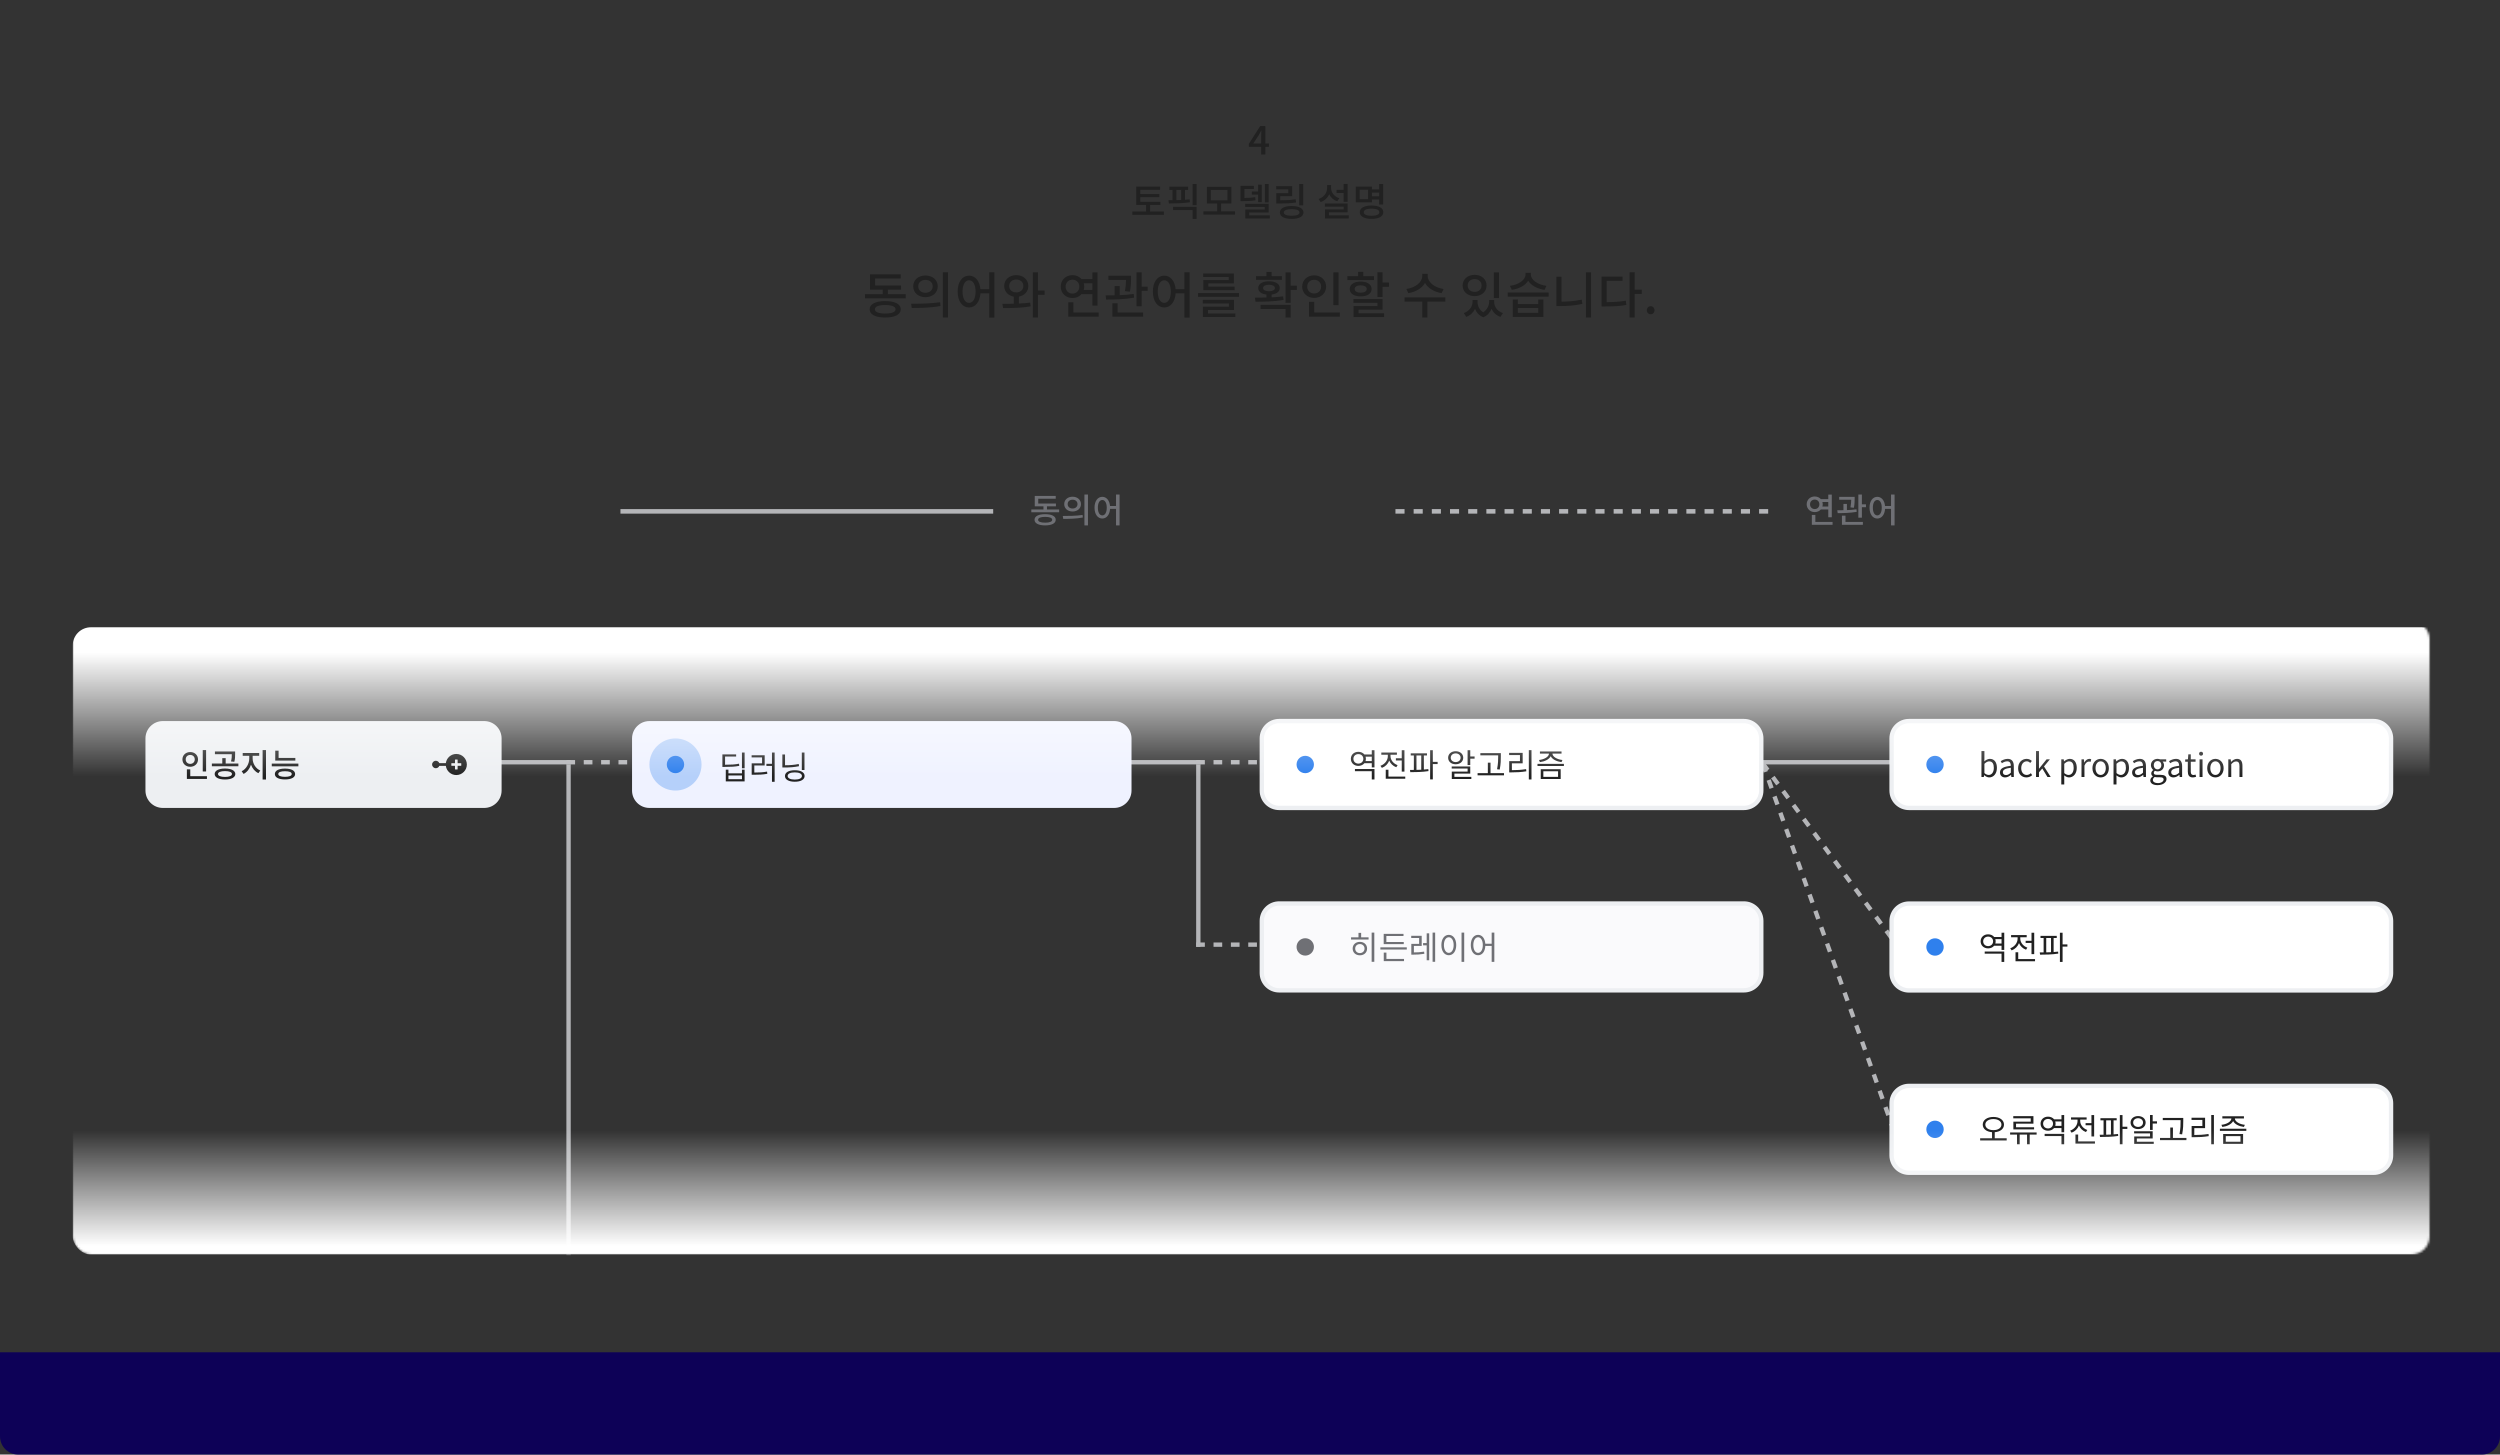<svg width="1100" height="640" viewBox="0 0 1100 640" fill="none" xmlns="http://www.w3.org/2000/svg">
<rect x="0" y="0" width="1100" height="640" fill="#333333" stroke="none"/>
<path d="M0 595H1100V632C1100 636.418 1096.42 640 1092 640H8C3.582 640 0 636.418 0 632V595Z" fill="#0D0157"/>
<mask id="mask0_2449_227516" style="mask-type:alpha" maskUnits="userSpaceOnUse" x="32" y="273" width="1037" height="279">
<rect x="32" y="273" width="1037" height="279" rx="8" fill="white"/>
</mask>
<g mask="url(#mask0_2449_227516)">
<line x1="192.836" y1="335.384" x2="251.122" y2="335.384" stroke="#B4B5B8" stroke-width="1.911"/>
<line x1="250.166" y1="336.34" x2="250.166" y2="657.392" stroke="#B4B5B8" stroke-width="1.911"/>
<line x1="249.211" y1="335.384" x2="279.787" y2="335.384" stroke="#B4B5B8" stroke-width="1.911" stroke-dasharray="3.82 3.82"/>
<line x1="469.934" y1="335.384" x2="528.22" y2="335.384" stroke="#B4B5B8" stroke-width="1.911"/>
<line x1="526.309" y1="335.384" x2="556.885" y2="335.384" stroke="#B4B5B8" stroke-width="1.911" stroke-dasharray="3.82 3.82"/>
<line x1="526.309" y1="415.646" x2="556.885" y2="415.646" stroke="#B4B5B8" stroke-width="1.911" stroke-dasharray="3.82 3.82"/>
<line x1="527.264" y1="336.34" x2="527.264" y2="416.603" stroke="#B4B5B8" stroke-width="1.911"/>
<line x1="747.033" y1="335.384" x2="840.673" y2="335.384" stroke="#B4B5B8" stroke-width="1.911"/>
<line x1="775.511" y1="335.772" x2="834.753" y2="416.035" stroke="#B4B5B8" stroke-width="1.911" stroke-dasharray="3.82 3.82"/>
<line x1="775.642" y1="336.018" x2="832.973" y2="496.545" stroke="#B4B5B8" stroke-width="1.911" stroke-dasharray="3.82 3.82"/>
<path d="M64 324.914C64 320.692 67.422 317.27 71.644 317.27H213.06C217.282 317.27 220.704 320.692 220.704 324.914V347.846C220.704 352.068 217.282 355.49 213.06 355.49H71.644C67.422 355.49 64 352.068 64 347.846V324.914Z" fill="#EDEFF2"/>
<path d="M90.683 330.04H89.207V339.442H90.683V330.04ZM81.711 334.139C81.711 332.95 82.557 332.176 83.704 332.176C84.836 332.176 85.696 332.95 85.696 334.139C85.696 335.315 84.836 336.103 83.704 336.103C82.557 336.103 81.711 335.315 81.711 334.139ZM87.129 334.139C87.129 332.247 85.653 330.9 83.704 330.9C81.754 330.9 80.264 332.247 80.264 334.139C80.264 336.017 81.754 337.378 83.704 337.378C85.653 337.378 87.129 336.017 87.129 334.139ZM83.718 341.535V338.496H82.227V342.739H91.056V341.535H83.718ZM103.095 335.186C103.453 333.853 103.453 332.778 103.453 331.746V330.656H94.567V331.846H101.991C101.991 332.821 101.977 333.752 101.647 335.028L103.095 335.186ZM99.01 341.85C97.089 341.85 95.914 341.377 95.914 340.56C95.914 339.758 97.089 339.285 99.01 339.285C100.916 339.285 102.063 339.758 102.063 340.56C102.063 341.377 100.916 341.85 99.01 341.85ZM99.01 338.152C96.215 338.152 94.452 339.07 94.452 340.56C94.452 342.065 96.215 342.983 99.01 342.983C101.762 342.983 103.539 342.065 103.539 340.56C103.539 339.07 101.762 338.152 99.01 338.152ZM99.296 335.96V333.58H97.806V335.96H93.219V337.149H104.886V335.96H99.296ZM111.163 332.548H114.044V331.33H106.791V332.548H109.672V333.781C109.672 336.003 108.339 338.41 106.333 339.342L107.178 340.517C108.697 339.786 109.858 338.253 110.432 336.447C111.034 338.124 112.195 339.528 113.7 340.188L114.517 339.027C112.496 338.167 111.163 335.931 111.163 333.781V332.548ZM115.549 330.04V342.983H117.039V330.04H115.549ZM129.952 333.48H122.585V330.284H121.108V334.67H129.952V333.48ZM125.394 341.807C123.502 341.807 122.441 341.363 122.441 340.575C122.441 339.758 123.502 339.342 125.394 339.342C127.286 339.342 128.361 339.758 128.361 340.575C128.361 341.363 127.286 341.807 125.394 341.807ZM125.394 338.181C122.628 338.181 120.936 339.055 120.936 340.575C120.936 342.08 122.628 342.954 125.394 342.954C128.175 342.954 129.851 342.08 129.851 340.575C129.851 339.055 128.175 338.181 125.394 338.181ZM119.575 335.974V337.178H131.285V335.974H119.575Z" fill="#212121"/>
<g clip-path="url(#clip0_2449_227516)">
<path d="M200.774 331.738C198.419 331.738 196.474 333.492 196.174 335.765H193.284C193.161 335.462 192.951 335.203 192.681 335.021C192.41 334.838 192.091 334.741 191.765 334.741C190.861 334.741 190.127 335.475 190.127 336.379C190.127 337.284 190.861 338.017 191.765 338.017C192.453 338.017 193.041 337.594 193.284 336.994H196.172C196.474 339.266 198.419 341.02 200.774 341.02C203.337 341.02 205.415 338.942 205.415 336.379C205.415 333.817 203.337 331.738 200.774 331.738ZM202.958 336.823C202.958 336.898 202.897 336.959 202.822 336.959H201.354V338.427C201.354 338.502 201.293 338.563 201.218 338.563H200.33C200.255 338.563 200.194 338.502 200.194 338.427V336.959H198.727C198.651 336.959 198.59 336.898 198.59 336.823V335.936C198.59 335.861 198.651 335.799 198.727 335.799H200.194V334.332C200.194 334.257 200.255 334.195 200.33 334.195H201.218C201.293 334.195 201.354 334.257 201.354 334.332V335.799H202.822C202.897 335.799 202.958 335.861 202.958 335.936V336.823Z" fill="#212121"/>
</g>
<path d="M278.1 324.914C278.1 320.692 281.522 317.27 285.744 317.27H490.223C494.445 317.27 497.868 320.692 497.868 324.914V347.846C497.868 352.068 494.445 355.49 490.223 355.49H285.744C281.522 355.49 278.1 352.068 278.1 347.846V324.914Z" fill="#EFF2FF"/>
<circle cx="297.21" cy="336.38" r="11.466" fill="#B5D0FA"/>
<circle r="3.822" transform="matrix(1 0 0 -1 297.211 336.381)" fill="#2F80ED"/>
<path d="M325.164 336.02C323.329 336.393 321.738 336.479 319.029 336.479V332.881H323.902V331.935H317.854V337.439H318.915C321.738 337.439 323.386 337.339 325.278 336.98L325.164 336.02ZM326.468 342.842H320.505V341.208H326.468V342.842ZM326.468 340.277H320.505V338.643H319.345V343.803H327.629V338.643H326.468V340.277ZM326.454 331.104V338.027H327.629V331.104H326.454ZM331.899 336.808H336.457V332.308H330.709V333.268H335.31V335.862H330.738V340.893H331.727C334.049 340.893 335.683 340.821 337.618 340.478L337.503 339.503C335.654 339.833 334.092 339.919 331.899 339.919V336.808ZM339.667 331.104V336.063H337.216V337.023H339.667V343.989H340.842V331.104H339.667ZM353.97 331.118H352.795V338.801H353.97V331.118ZM351.433 336.149C349.455 336.565 347.635 336.708 345.413 336.708V331.978H344.238V337.697H345.284C347.621 337.697 349.484 337.554 351.576 337.124L351.433 336.149ZM349.713 343.014C347.764 343.014 346.56 342.427 346.56 341.438C346.56 340.435 347.764 339.847 349.713 339.847C351.648 339.847 352.852 340.435 352.852 341.438C352.852 342.427 351.648 343.014 349.713 343.014ZM349.713 338.901C347.062 338.901 345.385 339.847 345.385 341.438C345.385 343.014 347.062 343.96 349.713 343.96C352.365 343.96 354.027 343.014 354.027 341.438C354.027 339.847 352.365 338.901 349.713 338.901Z" fill="#212121"/>
<path d="M555.197 324.914C555.197 320.692 558.62 317.27 562.841 317.27H767.321C771.543 317.27 774.965 320.692 774.965 324.914V347.846C774.965 352.068 771.543 355.49 767.321 355.49H562.841C558.62 355.49 555.197 352.068 555.197 347.846V324.914Z" fill="white"/>
<circle r="3.822" transform="matrix(1 0 0 -1 574.308 336.381)" fill="#2F80ED"/>
<path d="M596.17 339.328H603.58V342.954H604.769V338.367H596.17V339.328ZM600.842 334.856C600.928 334.555 600.986 334.24 600.986 333.881C600.986 333.537 600.928 333.222 600.842 332.921H603.58V334.856H600.842ZM597.675 335.988C596.428 335.988 595.496 335.114 595.496 333.881C595.496 332.677 596.428 331.803 597.675 331.803C598.936 331.803 599.868 332.677 599.868 333.881C599.868 335.114 598.936 335.988 597.675 335.988ZM603.58 330.097V331.975H600.341C599.739 331.244 598.793 330.8 597.675 330.8C595.783 330.8 594.378 332.075 594.378 333.881C594.378 335.702 595.783 336.991 597.675 336.991C598.793 336.991 599.724 336.547 600.326 335.816H603.58V337.665H604.769V330.083L603.58 330.097ZM614.185 333.638V334.598H616.765V339.514H617.954V330.097H616.765V333.638H614.185ZM614.945 336.662C613.081 336.003 611.82 334.397 611.82 332.72V332.09H614.644V331.129H607.778V332.09H610.645V332.735C610.645 334.555 609.312 336.26 607.406 336.948L608.022 337.866C609.527 337.321 610.702 336.131 611.261 334.67C611.82 335.988 612.924 337.063 614.357 337.579L614.945 336.662ZM610.917 341.693V338.683H609.727V342.653H618.313V341.693H610.917ZM623.242 332.419H625.349V338.668C624.647 338.697 623.93 338.726 623.242 338.74V332.419ZM626.496 332.419H627.872V331.473H620.72V332.419H622.095V338.754C621.493 338.769 620.92 338.769 620.39 338.769L620.533 339.758C622.798 339.758 625.851 339.715 628.545 339.285L628.459 338.41C627.829 338.496 627.169 338.554 626.496 338.597V332.419ZM632.558 335.229H630.437V330.097H629.262V342.94H630.437V336.203H632.558V335.229ZM638.328 333.394C638.328 332.29 639.245 331.488 640.492 331.488C641.754 331.488 642.671 332.29 642.671 333.394C642.671 334.526 641.754 335.315 640.492 335.315C639.245 335.315 638.328 334.526 638.328 333.394ZM643.817 333.394C643.817 331.717 642.427 330.542 640.492 330.542C638.572 330.542 637.181 331.717 637.181 333.394C637.181 335.1 638.572 336.275 640.492 336.275C642.427 336.275 643.817 335.1 643.817 333.394ZM639.933 340.388H646.913V337.235H638.744V338.167H645.752V339.514H638.787V342.768H647.386V341.822H639.933V340.388ZM646.913 332.849V330.083H645.738V336.633H646.913V333.824H648.82V332.849H646.913ZM659.195 332.649C659.195 334.197 659.195 336.003 658.708 338.468L659.883 338.597C660.371 336.003 660.371 334.24 660.371 332.649V331.373H651.355V332.333H659.195V332.649ZM655.827 340.173V335.573H654.652V340.173H650.137V341.134H661.761V340.173H655.827ZM665.228 335.859H669.972V331.273H664.01V332.233H668.783V334.913H664.053V339.844H665.114C667.321 339.844 669.27 339.758 671.592 339.371L671.477 338.41C669.227 338.769 667.335 338.869 665.228 338.869V335.859ZM672.681 330.069V342.954H673.856V330.069H672.681ZM677.568 335.329C679.674 335.071 681.595 334.139 682.312 332.735C683.014 334.139 684.949 335.071 687.056 335.329L687.471 334.397C685.193 334.154 683.114 333.036 683.071 331.588H687.07V330.642H677.568V331.588H681.552C681.509 333.036 679.431 334.154 677.152 334.397L677.568 335.329ZM679.072 339.371H685.551V341.822H679.072V339.371ZM677.926 342.768H686.697V338.439H677.926V342.768ZM676.493 336.103V337.049H688.116V336.103H676.493Z" fill="#212121"/>
<path d="M562.841 318.225H767.321V316.314H562.841V318.225ZM774.01 324.914V347.846H775.921V324.914H774.01ZM767.321 354.535H562.841V356.446H767.321V354.535ZM556.153 347.846V324.914H554.242V347.846H556.153ZM562.841 354.535C559.147 354.535 556.153 351.54 556.153 347.846H554.242C554.242 352.595 558.092 356.446 562.841 356.446V354.535ZM774.01 347.846C774.01 351.54 771.015 354.535 767.321 354.535V356.446C772.071 356.446 775.921 352.595 775.921 347.846H774.01ZM767.321 318.225C771.015 318.225 774.01 321.22 774.01 324.914H775.921C775.921 320.164 772.071 316.314 767.321 316.314V318.225ZM562.841 316.314C558.092 316.314 554.242 320.164 554.242 324.914H556.153C556.153 321.22 559.147 318.225 562.841 318.225V316.314Z" fill="#EDEFF2"/>
<path d="M832.297 324.914C832.297 320.692 835.719 317.27 839.941 317.27H1044.42C1048.64 317.27 1052.06 320.692 1052.06 324.914V347.846C1052.06 352.068 1048.64 355.49 1044.42 355.49H839.941C835.719 355.49 832.297 352.068 832.297 347.846V324.914Z" fill="white"/>
<circle r="3.822" transform="matrix(1 0 0 -1 851.408 336.381)" fill="#2F80ED"/>
<path d="M875.262 342.065C877.053 342.065 878.644 340.532 878.644 337.851C878.644 335.472 877.555 333.896 875.534 333.896C874.674 333.896 873.8 334.383 873.097 334.999L873.14 333.595V330.47H871.836V341.879H872.882L872.997 341.076H873.054C873.728 341.693 874.545 342.065 875.262 342.065ZM875.047 340.976C874.531 340.976 873.828 340.761 873.14 340.159V336.074C873.886 335.372 874.574 334.999 875.233 334.999C876.709 334.999 877.283 336.16 877.283 337.88C877.283 339.815 876.337 340.976 875.047 340.976ZM882.264 342.065C883.224 342.065 884.098 341.564 884.844 340.947H884.887L885.001 341.879H886.076V337.092C886.076 335.171 885.274 333.896 883.382 333.896C882.135 333.896 881.031 334.455 880.315 334.913L880.831 335.816C881.447 335.401 882.264 334.985 883.167 334.985C884.442 334.985 884.772 335.945 884.772 336.948C881.461 337.321 879.985 338.167 879.985 339.858C879.985 341.263 880.96 342.065 882.264 342.065ZM882.636 341.019C881.862 341.019 881.26 340.661 881.26 339.772C881.26 338.769 882.149 338.124 884.772 337.808V339.987C884.012 340.661 883.396 341.019 882.636 341.019ZM891.63 342.065C892.561 342.065 893.45 341.707 894.152 341.076L893.579 340.202C893.091 340.646 892.461 340.976 891.744 340.976C890.311 340.976 889.336 339.786 889.336 337.995C889.336 336.203 890.368 334.985 891.787 334.985C892.403 334.985 892.876 335.272 893.335 335.673L894.009 334.813C893.45 334.326 892.747 333.896 891.73 333.896C889.738 333.896 887.975 335.401 887.975 337.995C887.975 340.575 889.566 342.065 891.63 342.065ZM895.855 341.879H897.145V339.829L898.607 338.124L900.885 341.879H902.304L899.366 337.235L901.96 334.096H900.498L897.188 338.21H897.145V330.47H895.855V341.879ZM906.968 345.161H908.272V342.524L908.244 341.162C908.946 341.736 909.691 342.065 910.394 342.065C912.185 342.065 913.776 340.532 913.776 337.866C913.776 335.472 912.687 333.896 910.68 333.896C909.777 333.896 908.903 334.412 908.201 334.985H908.158L908.043 334.096H906.968V345.161ZM910.179 340.976C909.663 340.976 908.975 340.761 908.272 340.159V336.074C909.032 335.372 909.706 334.999 910.365 334.999C911.841 334.999 912.414 336.16 912.414 337.88C912.414 339.815 911.469 340.976 910.179 340.976ZM915.856 341.879H917.16V336.877C917.676 335.544 918.479 335.085 919.124 335.085C919.439 335.085 919.626 335.114 919.884 335.214L920.127 334.068C919.884 333.939 919.64 333.896 919.296 333.896C918.422 333.896 917.633 334.526 917.089 335.515H917.046L916.931 334.096H915.856V341.879ZM924.283 342.065C926.189 342.065 927.895 340.575 927.895 337.995C927.895 335.401 926.189 333.896 924.283 333.896C922.377 333.896 920.671 335.401 920.671 337.995C920.671 340.575 922.377 342.065 924.283 342.065ZM924.283 340.976C922.936 340.976 922.033 339.786 922.033 337.995C922.033 336.203 922.936 334.985 924.283 334.985C925.63 334.985 926.548 336.203 926.548 337.995C926.548 339.786 925.63 340.976 924.283 340.976ZM929.951 345.161H931.255V342.524L931.226 341.162C931.929 341.736 932.674 342.065 933.376 342.065C935.168 342.065 936.759 340.532 936.759 337.866C936.759 335.472 935.669 333.896 933.663 333.896C932.76 333.896 931.886 334.412 931.183 334.985H931.14L931.026 334.096H929.951V345.161ZM933.161 340.976C932.645 340.976 931.957 340.761 931.255 340.159V336.074C932.015 335.372 932.688 334.999 933.348 334.999C934.824 334.999 935.397 336.16 935.397 337.88C935.397 339.815 934.451 340.976 933.161 340.976ZM940.406 342.065C941.367 342.065 942.241 341.564 942.986 340.947H943.029L943.144 341.879H944.219V337.092C944.219 335.171 943.416 333.896 941.524 333.896C940.277 333.896 939.174 334.455 938.457 334.913L938.973 335.816C939.589 335.401 940.406 334.985 941.309 334.985C942.585 334.985 942.915 335.945 942.915 336.948C939.604 337.321 938.127 338.167 938.127 339.858C938.127 341.263 939.102 342.065 940.406 342.065ZM940.779 341.019C940.005 341.019 939.403 340.661 939.403 339.772C939.403 338.769 940.292 338.124 942.915 337.808V339.987C942.155 340.661 941.539 341.019 940.779 341.019ZM949.328 345.462C951.736 345.462 953.269 344.215 953.269 342.768C953.269 341.492 952.352 340.919 950.546 340.919H949.027C947.98 340.919 947.665 340.575 947.665 340.073C947.665 339.643 947.88 339.385 948.167 339.141C948.511 339.313 948.941 339.414 949.328 339.414C950.904 339.414 952.166 338.367 952.166 336.705C952.166 336.031 951.908 335.458 951.535 335.1H953.126V334.096H950.417C950.145 333.996 949.758 333.896 949.328 333.896C947.751 333.896 946.404 334.971 946.404 336.676C946.404 337.608 946.906 338.353 947.422 338.769V338.826C947.02 339.113 946.547 339.629 946.547 340.274C946.547 340.89 946.848 341.306 947.264 341.549V341.607C946.533 342.08 946.117 342.71 946.117 343.37C946.117 344.717 947.422 345.462 949.328 345.462ZM949.328 338.525C948.425 338.525 947.665 337.808 947.665 336.676C947.665 335.53 948.41 334.856 949.328 334.856C950.245 334.856 950.99 335.544 950.99 336.676C950.99 337.808 950.216 338.525 949.328 338.525ZM949.514 344.573C948.109 344.573 947.264 344.029 947.264 343.198C947.264 342.739 947.493 342.28 948.052 341.879C948.396 341.965 948.769 342.008 949.055 342.008H950.403C951.435 342.008 951.994 342.252 951.994 342.968C951.994 343.785 951.005 344.573 949.514 344.573ZM956.321 342.065C957.281 342.065 958.155 341.564 958.901 340.947H958.944L959.058 341.879H960.133V337.092C960.133 335.171 959.331 333.896 957.439 333.896C956.192 333.896 955.088 334.455 954.371 334.913L954.887 335.816C955.504 335.401 956.321 334.985 957.224 334.985C958.499 334.985 958.829 335.945 958.829 336.948C955.518 337.321 954.042 338.167 954.042 339.858C954.042 341.263 955.016 342.065 956.321 342.065ZM956.693 341.019C955.919 341.019 955.317 340.661 955.317 339.772C955.317 338.769 956.206 338.124 958.829 337.808V339.987C958.069 340.661 957.453 341.019 956.693 341.019ZM964.86 342.065C965.333 342.065 965.849 341.922 966.293 341.779L966.035 340.804C965.777 340.904 965.419 341.005 965.147 341.005C964.244 341.005 963.943 340.46 963.943 339.5V335.157H966.05V334.096H963.943V331.903H962.854L962.696 334.096L961.478 334.168V335.157H962.639V339.471C962.639 341.019 963.198 342.065 964.86 342.065ZM967.812 341.879H969.116V334.096H967.812V341.879ZM968.471 332.491C968.987 332.491 969.346 332.147 969.346 331.617C969.346 331.115 968.987 330.771 968.471 330.771C967.955 330.771 967.597 331.115 967.597 331.617C967.597 332.147 967.955 332.491 968.471 332.491ZM974.783 342.065C976.69 342.065 978.395 340.575 978.395 337.995C978.395 335.401 976.69 333.896 974.783 333.896C972.877 333.896 971.171 335.401 971.171 337.995C971.171 340.575 972.877 342.065 974.783 342.065ZM974.783 340.976C973.436 340.976 972.533 339.786 972.533 337.995C972.533 336.203 973.436 334.985 974.783 334.985C976.131 334.985 977.048 336.203 977.048 337.995C977.048 339.786 976.131 340.976 974.783 340.976ZM980.451 341.879H981.755V336.232C982.544 335.444 983.088 335.042 983.891 335.042C984.923 335.042 985.367 335.659 985.367 337.12V341.879H986.671V336.948C986.671 334.956 985.926 333.896 984.292 333.896C983.232 333.896 982.429 334.483 981.684 335.214H981.641L981.526 334.096H980.451V341.879Z" fill="#212121"/>
<path d="M839.941 318.225H1044.42V316.314H839.941V318.225ZM1051.11 324.914V347.846H1053.02V324.914H1051.11ZM1044.42 354.535H839.941V356.446H1044.42V354.535ZM833.252 347.846V324.914H831.341V347.846H833.252ZM839.941 354.535C836.247 354.535 833.252 351.54 833.252 347.846H831.341C831.341 352.595 835.192 356.446 839.941 356.446V354.535ZM1051.11 347.846C1051.11 351.54 1048.11 354.535 1044.42 354.535V356.446C1049.17 356.446 1053.02 352.595 1053.02 347.846H1051.11ZM1044.42 318.225C1048.11 318.225 1051.11 321.22 1051.11 324.914H1053.02C1053.02 320.164 1049.17 316.314 1044.42 316.314V318.225ZM839.941 316.314C835.192 316.314 831.341 320.164 831.341 324.914H833.252C833.252 321.22 836.247 318.225 839.941 318.225V316.314Z" fill="#EDEFF2"/>
<path d="M832.297 405.214C832.297 400.993 835.719 397.57 839.941 397.57H1044.42C1048.64 397.57 1052.06 400.993 1052.06 405.214V428.147C1052.06 432.368 1048.64 435.791 1044.42 435.791H839.941C835.719 435.791 832.297 432.368 832.297 428.147V405.214Z" fill="white"/>
<circle r="3.822" transform="matrix(1 0 0 -1 851.408 416.682)" fill="#2F80ED"/>
<path d="M873.269 419.628H880.679V423.255H881.869V418.668H873.269V419.628ZM877.942 415.157C878.028 414.856 878.085 414.54 878.085 414.182C878.085 413.838 878.028 413.523 877.942 413.222H880.679V415.157H877.942ZM874.774 416.289C873.527 416.289 872.596 415.415 872.596 414.182C872.596 412.978 873.527 412.104 874.774 412.104C876.036 412.104 876.967 412.978 876.967 414.182C876.967 415.415 876.036 416.289 874.774 416.289ZM880.679 410.398V412.276H877.44C876.838 411.545 875.892 411.101 874.774 411.101C872.882 411.101 871.478 412.376 871.478 414.182C871.478 416.002 872.882 417.292 874.774 417.292C875.892 417.292 876.824 416.848 877.426 416.117H880.679V417.966H881.869V410.384L880.679 410.398ZM891.285 413.938V414.899H893.864V419.815H895.054V410.398H893.864V413.938H891.285ZM892.044 416.963C890.181 416.303 888.92 414.698 888.92 413.021V412.39H891.743V411.43H884.878V412.39H887.744V413.035C887.744 414.856 886.411 416.561 884.505 417.249L885.121 418.167C886.626 417.622 887.802 416.432 888.361 414.97C888.92 416.289 890.023 417.364 891.457 417.88L892.044 416.963ZM888.017 421.993V418.983H886.827V422.954H895.412V421.993H888.017ZM900.342 412.72H902.449V418.969C901.746 418.998 901.03 419.026 900.342 419.041V412.72ZM903.595 412.72H904.971V411.774H897.819V412.72H899.195V419.055C898.593 419.069 898.02 419.069 897.489 419.069L897.633 420.058C899.897 420.058 902.95 420.015 905.645 419.585L905.559 418.711C904.928 418.797 904.269 418.855 903.595 418.898V412.72ZM909.658 415.529H907.537V410.398H906.361V423.24H907.537V416.504H909.658V415.529Z" fill="#212121"/>
<path d="M839.941 398.526H1044.42V396.615H839.941V398.526ZM1051.11 405.214V428.147H1053.02V405.214H1051.11ZM1044.42 434.835H839.941V436.746H1044.42V434.835ZM833.252 428.147V405.214H831.341V428.147H833.252ZM839.941 434.835C836.247 434.835 833.252 431.841 833.252 428.147H831.341C831.341 432.896 835.192 436.746 839.941 436.746V434.835ZM1051.11 428.147C1051.11 431.841 1048.11 434.835 1044.42 434.835V436.746C1049.17 436.746 1053.02 432.896 1053.02 428.147H1051.11ZM1044.42 398.526C1048.11 398.526 1051.11 401.52 1051.11 405.214H1053.02C1053.02 400.465 1049.17 396.615 1044.42 396.615V398.526ZM839.941 396.615C835.192 396.615 831.341 400.465 831.341 405.214H833.252C833.252 401.52 836.247 398.526 839.941 398.526V396.615Z" fill="#EDEFF2"/>
<path d="M832.297 485.441C832.297 481.219 835.719 477.797 839.941 477.797H1044.42C1048.64 477.797 1052.06 481.219 1052.06 485.441V508.373C1052.06 512.595 1048.64 516.017 1044.42 516.017H839.941C835.719 516.017 832.297 512.595 832.297 508.373V485.441Z" fill="white"/>
<circle r="3.822" transform="matrix(1 0 0 -1 851.408 496.908)" fill="#2F80ED"/>
<path d="M873.542 494.824C873.542 493.348 875.047 492.388 877.096 492.388C879.146 492.388 880.636 493.348 880.636 494.824C880.636 496.301 879.146 497.261 877.096 497.261C875.047 497.261 873.542 496.301 873.542 494.824ZM877.684 500.844V498.164C880.077 497.992 881.754 496.716 881.754 494.824C881.754 492.775 879.805 491.456 877.096 491.456C874.373 491.456 872.409 492.775 872.409 494.824C872.409 496.716 874.101 497.992 876.494 498.164V500.844H871.263V501.819H882.944V500.844H877.684ZM893.52 493.534H885.881V496.945H894.997V496H887.056V494.423H894.71V491.112H885.838V492.058H893.52V493.534ZM896.115 498.278H884.448V499.224H887.486V503.481H888.662V499.224H891.901V503.481H893.076V499.224H896.115V498.278ZM899.639 499.855H907.049V503.481H908.239V498.895H899.639V499.855ZM904.312 495.383C904.398 495.082 904.455 494.767 904.455 494.409C904.455 494.065 904.398 493.749 904.312 493.448H907.049V495.383H904.312ZM901.144 496.516C899.897 496.516 898.966 495.641 898.966 494.409C898.966 493.205 899.897 492.33 901.144 492.33C902.406 492.33 903.337 493.205 903.337 494.409C903.337 495.641 902.406 496.516 901.144 496.516ZM907.049 490.625V492.502H903.81C903.208 491.771 902.262 491.327 901.144 491.327C899.252 491.327 897.848 492.603 897.848 494.409C897.848 496.229 899.252 497.519 901.144 497.519C902.262 497.519 903.194 497.074 903.796 496.344H907.049V498.192H908.239V490.61L907.049 490.625ZM917.654 494.165V495.125H920.234V500.041H921.424V490.625H920.234V494.165H917.654ZM918.414 497.189C916.551 496.53 915.29 494.925 915.29 493.248V492.617H918.113V491.657H911.248V492.617H914.114V493.262C914.114 495.082 912.781 496.788 910.875 497.476L911.491 498.393C912.996 497.848 914.172 496.659 914.731 495.197C915.29 496.516 916.393 497.59 917.826 498.106L918.414 497.189ZM914.387 502.22V499.21H913.197V503.18H921.782V502.22H914.387ZM926.712 492.947H928.818V499.196C928.116 499.224 927.4 499.253 926.712 499.267V492.947ZM929.965 492.947H931.341V492.001H924.189V492.947H925.565V499.282C924.963 499.296 924.39 499.296 923.859 499.296L924.003 500.285C926.267 500.285 929.32 500.242 932.015 499.812L931.929 498.938C931.298 499.024 930.639 499.081 929.965 499.124V492.947ZM936.028 495.756H933.907V490.625H932.731V503.467H933.907V496.731H936.028V495.756ZM938.592 493.921C938.592 492.818 939.51 492.015 940.756 492.015C942.018 492.015 942.935 492.818 942.935 493.921C942.935 495.054 942.018 495.842 940.756 495.842C939.51 495.842 938.592 495.054 938.592 493.921ZM944.082 493.921C944.082 492.244 942.691 491.069 940.756 491.069C938.836 491.069 937.446 492.244 937.446 493.921C937.446 495.627 938.836 496.802 940.756 496.802C942.691 496.802 944.082 495.627 944.082 493.921ZM940.198 500.916H947.178V497.762H939.008V498.694H946.017V500.041H939.051V503.295H947.651V502.349H940.198V500.916ZM947.178 493.377V490.61H946.002V497.16H947.178V494.351H949.084V493.377H947.178ZM959.46 493.176C959.46 494.724 959.46 496.53 958.972 498.995L960.147 499.124C960.635 496.53 960.635 494.767 960.635 493.176V491.9H951.62V492.861H959.46V493.176ZM956.091 500.701V496.1H954.916V500.701H950.401V501.661H962.025V500.701H956.091ZM965.492 496.387H970.237V491.8H964.274V492.76H969.047V495.441H964.317V500.371H965.378C967.585 500.371 969.534 500.285 971.856 499.898L971.742 498.938C969.491 499.296 967.599 499.396 965.492 499.396V496.387ZM972.945 490.596V503.481H974.121V490.596H972.945ZM977.832 495.856C979.939 495.598 981.859 494.667 982.576 493.262C983.278 494.667 985.213 495.598 987.32 495.856L987.736 494.925C985.457 494.681 983.379 493.563 983.336 492.115H987.334V491.169H977.832V492.115H981.816C981.773 493.563 979.695 494.681 977.416 494.925L977.832 495.856ZM979.337 499.898H985.815V502.349H979.337V499.898ZM978.19 503.295H986.962V498.966H978.19V503.295ZM976.757 496.63V497.576H988.381V496.63H976.757Z" fill="#212121"/>
<path d="M839.941 478.752H1044.42V476.841H839.941V478.752ZM1051.11 485.441V508.373H1053.02V485.441H1051.11ZM1044.42 515.062H839.941V516.973H1044.42V515.062ZM833.252 508.373V485.441H831.341V508.373H833.252ZM839.941 515.062C836.247 515.062 833.252 512.067 833.252 508.373H831.341C831.341 513.123 835.192 516.973 839.941 516.973V515.062ZM1051.11 508.373C1051.11 512.067 1048.11 515.062 1044.42 515.062V516.973C1049.17 516.973 1053.02 513.123 1053.02 508.373H1051.11ZM1044.42 478.752C1048.11 478.752 1051.11 481.747 1051.11 485.441H1053.02C1053.02 480.692 1049.17 476.841 1044.42 476.841V478.752ZM839.941 476.841C835.192 476.841 831.341 480.692 831.341 485.441H833.252C833.252 481.747 836.247 478.752 839.941 478.752V476.841Z" fill="#EDEFF2"/>
<path d="M555.197 405.175C555.197 400.954 558.62 397.531 562.841 397.531H767.321C771.543 397.531 774.965 400.954 774.965 405.175V428.108C774.965 432.329 771.543 435.752 767.321 435.752H562.841C558.62 435.752 555.197 432.329 555.197 428.108V405.175Z" fill="#FAFAFC"/>
<circle r="3.822" transform="matrix(1 0 0 -1 574.308 416.643)" fill="#6F7075"/>
<path d="M598.334 419.36C597.144 419.36 596.285 418.529 596.285 417.368C596.285 416.221 597.144 415.39 598.334 415.39C599.524 415.39 600.398 416.221 600.398 417.368C600.398 418.529 599.524 419.36 598.334 419.36ZM598.334 414.415C596.499 414.415 595.167 415.634 595.167 417.368C595.167 419.131 596.499 420.335 598.334 420.335C600.197 420.335 601.516 419.131 601.516 417.368C601.516 415.634 600.197 414.415 598.334 414.415ZM598.907 410.474H597.732V412.423H594.464V413.383H602.175V412.423H598.907V410.474ZM603.523 410.345V423.201H604.698V410.345H603.523ZM617.653 414.473H610V411.85H617.539V410.889H608.824V415.419H617.653V414.473ZM610.028 419.145H608.853V422.9H617.768V421.94H610.028V419.145ZM607.363 416.838V417.783H618.986V416.838H607.363ZM622.11 416.221H625.55V411.764H620.934V412.724H624.417V415.29H620.977V420.048H621.823C623.457 420.048 624.919 419.976 626.711 419.675L626.61 418.715C624.962 419.002 623.572 419.059 622.11 419.059V416.221ZM627.743 414.96H626.152V415.935H627.743V422.528H628.846V410.66H627.743V414.96ZM630.337 410.345V423.201H631.469V410.345H630.337ZM643.077 410.345V423.23H644.253V410.345H643.077ZM637.473 411.334C635.567 411.334 634.205 413.082 634.205 415.82C634.205 418.557 635.567 420.306 637.473 420.306C639.38 420.306 640.741 418.557 640.741 415.82C640.741 413.082 639.38 411.334 637.473 411.334ZM637.473 412.394C638.72 412.394 639.609 413.742 639.609 415.82C639.609 417.912 638.72 419.26 637.473 419.26C636.212 419.26 635.323 417.912 635.323 415.82C635.323 413.742 636.212 412.394 637.473 412.394ZM650.357 419.26C649.125 419.26 648.265 417.912 648.265 415.82C648.265 413.742 649.125 412.394 650.357 412.394C651.576 412.394 652.436 413.742 652.436 415.82C652.436 417.912 651.576 419.26 650.357 419.26ZM656.334 410.345V415.247H653.539C653.353 412.839 652.092 411.334 650.357 411.334C648.48 411.334 647.147 413.082 647.147 415.82C647.147 418.557 648.48 420.306 650.357 420.306C652.149 420.306 653.424 418.729 653.539 416.207H656.334V423.23H657.509V410.345H656.334Z" fill="#6F7075"/>
<path d="M562.841 398.487H767.321V396.576H562.841V398.487ZM774.01 405.175V428.108H775.921V405.175H774.01ZM767.321 434.796H562.841V436.707H767.321V434.796ZM556.153 428.108V405.175H554.242V428.108H556.153ZM562.841 434.796C559.147 434.796 556.153 431.802 556.153 428.108H554.242C554.242 432.857 558.092 436.707 562.841 436.707V434.796ZM774.01 428.108C774.01 431.802 771.015 434.796 767.321 434.796V436.707C772.071 436.707 775.921 432.857 775.921 428.108H774.01ZM767.321 398.487C771.015 398.487 774.01 401.481 774.01 405.175H775.921C775.921 400.426 772.071 396.576 767.321 396.576V398.487ZM562.841 396.576C558.092 396.576 554.242 400.426 554.242 405.175H556.153C556.153 401.481 559.147 398.487 562.841 398.487V396.576Z" fill="#EDEFF2"/>
<rect x="32" y="276" width="1052" height="276" rx="8" fill="url(#paint0_linear_2449_227516)"/>
</g>
<path d="M551.464 63.121L553.929 59.347C554.286 58.701 554.626 58.055 554.932 57.409H555C554.966 58.106 554.915 59.16 554.915 59.84V63.121H551.464ZM554.915 68H556.751V64.634H558.332V63.121H556.751V55.471H554.473L549.492 63.325V64.634H554.915V68ZM506.042 93.062V90.172H510.581V88.778H501.724V86.772H510.105V85.395H501.724V83.542H510.445V82.114H499.939V90.172H504.274V93.062H498.222V94.507H512.128V93.062H506.042ZM517.601 83.559H519.709V87.996C519.012 88.03 518.281 88.047 517.601 88.064V83.559ZM523.449 87.707C522.786 87.792 522.106 87.843 521.409 87.894V83.559H522.769V82.148H514.524V83.559H515.918V88.081C515.289 88.081 514.677 88.081 514.116 88.081L514.32 89.526C516.972 89.526 520.491 89.475 523.568 88.982L523.449 87.707ZM516.156 92.416H524.758V96.326H526.509V91.005H516.156V92.416ZM524.758 80.958V90.291H526.509V80.958H524.758ZM532.764 83.576H540.074V88.132H532.764V83.576ZM537.303 92.994V89.526H541.791V82.182H531.047V89.526H535.552V92.994H529.5V94.422H543.406V92.994H537.303ZM558.211 80.958H556.545V89.067H558.211V80.958ZM550.799 84.273V85.633H553.553V88.948H555.185V81.247H553.553V84.273H550.799ZM552.278 86.738C550.748 87.01 549.456 87.078 547.552 87.095V83.168H551.7V81.774H545.818V88.489H546.838C549.201 88.489 550.646 88.455 552.414 88.132L552.278 86.738ZM549.643 94.745V93.487H558.211V89.679H547.875V91.039H556.477V92.195H547.909V96.122H558.721V94.745H549.643ZM573.425 80.958H571.674V90.359H573.425V80.958ZM570.076 87.656C567.849 88.03 565.928 88.115 563.293 88.115V86.33H568.546V81.893H561.525V83.304H566.829V85.004H561.559V89.543H562.851C565.792 89.543 567.866 89.475 570.28 89.084L570.076 87.656ZM568.325 94.932C566.132 94.932 564.874 94.422 564.874 93.487C564.874 92.535 566.132 92.025 568.325 92.025C570.535 92.025 571.776 92.535 571.776 93.487C571.776 94.422 570.535 94.932 568.325 94.932ZM568.325 90.648C565.095 90.648 563.14 91.702 563.14 93.487C563.14 95.272 565.095 96.326 568.325 96.326C571.555 96.326 573.527 95.272 573.527 93.487C573.527 91.702 571.555 90.648 568.325 90.648ZM591.199 88.829H592.95V80.941H591.199V83.508H588.088V84.919H591.199V88.829ZM589.295 87.214C587 86.466 585.674 84.664 585.674 82.726V81.434H583.923V82.726C583.923 84.834 582.58 86.755 580.183 87.537L581.084 88.914C582.886 88.285 584.161 87.044 584.841 85.446C585.487 86.874 586.711 88.013 588.377 88.574L589.295 87.214ZM584.722 94.745V93.436H592.95V89.56H582.954V90.92H591.216V92.144H582.988V96.122H593.477V94.745H584.722ZM601.942 87.622H598.253V83.491H601.942V87.622ZM606.838 84.749V86.364H603.642V84.749H606.838ZM603.642 87.792H606.838V90.002H608.589V80.958H606.838V83.321H603.642V82.097H596.536V89.016H603.642V87.792ZM603.472 94.949C601.296 94.949 600.055 94.388 600.055 93.368C600.055 92.365 601.296 91.804 603.472 91.804C605.648 91.804 606.906 92.365 606.906 93.368C606.906 94.388 605.648 94.949 603.472 94.949ZM603.472 90.427C600.276 90.427 598.304 91.515 598.304 93.368C598.304 95.221 600.276 96.309 603.472 96.309C606.685 96.309 608.657 95.221 608.657 93.368C608.657 91.515 606.685 90.427 603.472 90.427Z" fill="#212121"/>
<path d="M389.489 137.956C386.585 137.956 384.957 137.318 384.957 136.086C384.957 134.876 386.585 134.216 389.489 134.216C392.393 134.216 394.043 134.876 394.043 136.086C394.043 137.318 392.393 137.956 389.489 137.956ZM389.489 132.478C385.243 132.478 382.647 133.798 382.647 136.086C382.647 138.396 385.243 139.716 389.489 139.716C393.757 139.716 396.331 138.396 396.331 136.086C396.331 133.798 393.757 132.478 389.489 132.478ZM390.677 129.42V127.44H396.463V125.614H385.045V122.512H396.331V120.708H382.801V127.44H388.411V129.42H380.579V131.268H398.531V129.42H390.677ZM407.197 121.214C404.095 121.214 401.807 123.172 401.807 125.988C401.807 128.804 404.095 130.762 407.197 130.762C410.299 130.762 412.609 128.804 412.609 125.988C412.609 123.172 410.299 121.214 407.197 121.214ZM407.197 123.15C409.045 123.15 410.387 124.25 410.387 125.988C410.387 127.704 409.045 128.826 407.197 128.826C405.371 128.826 404.029 127.704 404.029 125.988C404.029 124.25 405.371 123.15 407.197 123.15ZM414.853 119.806V139.716H417.141V119.806H414.853ZM401.169 135.514C404.689 135.514 409.441 135.47 413.819 134.634L413.665 132.984C409.397 133.622 404.447 133.644 400.883 133.644L401.169 135.514ZM426.379 133.27C424.685 133.27 423.519 131.422 423.519 128.276C423.519 125.196 424.685 123.326 426.379 123.326C428.095 123.326 429.261 125.196 429.261 128.276C429.261 131.422 428.095 133.27 426.379 133.27ZM435.245 119.806V127.22H431.373C431.065 123.568 429.041 121.28 426.379 121.28C423.453 121.28 421.363 124.008 421.363 128.276C421.363 132.588 423.453 135.294 426.379 135.294C429.107 135.294 431.131 132.918 431.395 129.068H435.245V139.738H437.533V119.806H435.245ZM444.043 125.834C444.043 124.096 445.363 122.996 447.167 122.996C448.971 122.996 450.269 124.096 450.269 125.834C450.269 127.572 448.971 128.65 447.167 128.65C445.363 128.65 444.043 127.572 444.043 125.834ZM448.311 130.498C450.775 130.058 452.469 128.276 452.469 125.834C452.469 123.018 450.225 121.06 447.167 121.06C444.109 121.06 441.843 123.018 441.843 125.834C441.843 128.276 443.581 130.08 446.045 130.52V133.644C444.263 133.688 442.547 133.688 441.051 133.688L441.359 135.558C444.769 135.558 449.323 135.536 453.481 134.81L453.283 133.138C451.699 133.358 450.005 133.49 448.311 133.556V130.498ZM459.619 127.836H456.715V119.828H454.449V139.672H456.715V129.728H459.619V127.836ZM468.871 126.098C468.871 124.294 470.169 123.062 471.907 123.062C473.601 123.062 474.899 124.294 474.899 126.098C474.899 127.946 473.601 129.178 471.907 129.178C470.169 129.178 468.871 127.946 468.871 126.098ZM480.641 124.624V127.572H476.835C476.989 127.11 477.055 126.626 477.055 126.098C477.055 125.57 476.989 125.086 476.835 124.624H480.641ZM480.641 129.42V134.458H482.907V119.85H480.641V122.776H475.867C474.943 121.72 473.535 121.06 471.907 121.06C468.959 121.06 466.715 123.172 466.715 126.098C466.715 129.024 468.959 131.136 471.907 131.136C473.535 131.158 474.943 130.498 475.867 129.42H480.641ZM472.303 137.472V132.984H470.037V139.32H483.413V137.472H472.303ZM497.183 128.342C497.667 125.768 497.667 123.81 497.667 122.468V121.324H487.679V123.172H495.445C495.423 124.404 495.357 125.966 494.961 128.1L497.183 128.342ZM498.833 129.332C496.875 129.64 494.741 129.772 492.673 129.86V125.856H490.429V129.926C489.021 129.97 487.657 129.97 486.469 129.97L486.711 131.818C490.165 131.818 494.851 131.708 498.987 130.982L498.833 129.332ZM491.749 133.424H489.461V139.32H502.969V137.472H491.749V133.424ZM502.331 126.12V119.828H500.043V134.744H502.331V127.99H504.971V126.12H502.331ZM512.274 133.27C510.58 133.27 509.414 131.422 509.414 128.276C509.414 125.196 510.58 123.326 512.274 123.326C513.99 123.326 515.156 125.196 515.156 128.276C515.156 131.422 513.99 133.27 512.274 133.27ZM521.14 119.806V127.22H517.268C516.96 123.568 514.936 121.28 512.274 121.28C509.348 121.28 507.258 124.008 507.258 128.276C507.258 132.588 509.348 135.294 512.274 135.294C515.002 135.294 517.026 132.918 517.29 129.068H521.14V139.738H523.428V119.806H521.14ZM540.652 123.216H529.454V127.682H543.248V126.098H531.676V124.69H542.896V120.312H529.41V121.874H540.652V123.216ZM531.522 136.394H542.962V131.95H529.234V133.512H540.718V134.92H529.278V139.474H543.556V137.912H531.522V136.394ZM527.144 128.936V130.608H545.162V128.936H527.144ZM564.028 121.5H559.518V119.652H557.23V121.5H552.676V123.15H564.028V121.5ZM555.756 126.736C555.756 125.834 556.768 125.284 558.352 125.284C559.936 125.284 560.948 125.834 560.948 126.736C560.948 127.616 559.936 128.144 558.352 128.144C556.768 128.144 555.756 127.616 555.756 126.736ZM564.578 130.388C562.972 130.63 561.234 130.74 559.518 130.828V129.596C561.718 129.332 563.082 128.298 563.082 126.736C563.082 124.888 561.212 123.766 558.352 123.766C555.492 123.766 553.622 124.888 553.622 126.736C553.622 128.298 554.986 129.354 557.23 129.596V130.916C555.404 130.96 553.666 130.96 552.17 130.96L552.434 132.764C555.91 132.742 560.552 132.72 564.754 131.972L564.578 130.388ZM554.634 135.954H565.634V139.716H567.9V134.15H554.634V135.954ZM570.628 125.702H567.9V119.85H565.634V133.27H567.9V127.572H570.628V125.702ZM588.952 119.828H586.686V134.26H588.952V119.828ZM575.18 126.12C575.18 124.294 576.478 123.106 578.238 123.106C579.976 123.106 581.296 124.294 581.296 126.12C581.296 127.924 579.976 129.134 578.238 129.134C576.478 129.134 575.18 127.924 575.18 126.12ZM583.496 126.12C583.496 123.216 581.23 121.148 578.238 121.148C575.246 121.148 572.958 123.216 572.958 126.12C572.958 129.002 575.246 131.092 578.238 131.092C581.23 131.092 583.496 129.002 583.496 126.12ZM578.26 137.472V132.808H575.972V139.32H589.524V137.472H578.26ZM604.57 121.5H599.84V119.63H597.574V121.5H592.844V123.216H604.57V121.5ZM596.056 127.176C596.056 126.142 597.09 125.548 598.696 125.548C600.324 125.548 601.358 126.142 601.358 127.176C601.358 128.188 600.324 128.782 598.696 128.782C597.09 128.782 596.056 128.188 596.056 127.176ZM603.514 127.176C603.514 125.152 601.622 123.898 598.696 123.898C595.792 123.898 593.878 125.152 593.878 127.176C593.878 129.178 595.792 130.41 598.696 130.41C601.622 130.41 603.514 129.178 603.514 127.176ZM597.772 136.262H608.332V131.576H595.506V133.248H606.088V134.678H595.55V139.518H608.992V137.824H597.772V136.262ZM608.332 124.316V119.784H606.066V130.674H608.332V126.186H611.148V124.316H608.332ZM635.184 127.154C631.18 126.582 628.188 124.096 628.188 121.522V120.466H625.79V121.522C625.79 124.14 622.842 126.582 618.794 127.154L619.674 128.98C622.974 128.452 625.724 126.802 627 124.492C628.298 126.78 631.004 128.452 634.304 128.98L635.184 127.154ZM635.954 130.85H618.002V132.698H625.79V139.716H628.056V132.698H635.954V130.85ZM659.55 119.85H657.284V131.136H659.55V119.85ZM648.836 122.798C650.596 122.798 651.894 123.92 651.894 125.614C651.894 127.33 650.596 128.43 648.836 128.43C647.076 128.43 645.778 127.33 645.778 125.614C645.778 123.92 647.076 122.798 648.836 122.798ZM648.836 130.3C651.872 130.3 654.094 128.386 654.094 125.614C654.094 122.842 651.872 120.928 648.836 120.928C645.8 120.928 643.556 122.842 643.556 125.614C643.556 128.386 645.8 130.3 648.836 130.3ZM657.438 131.994H655.216V132.874C655.216 134.37 654.38 136.24 652.62 137.428C650.882 136.328 650.112 134.546 650.112 132.874V131.994H647.912V132.874C647.912 134.81 646.592 136.856 644.062 137.758L645.162 139.43C647.01 138.748 648.286 137.472 649.012 135.91C649.628 137.516 650.794 138.88 652.664 139.606C654.468 138.858 655.656 137.428 656.294 135.866C656.976 137.472 658.274 138.748 660.188 139.43L661.31 137.758C658.736 136.922 657.438 134.92 657.438 132.874V131.994ZM680.426 125.768C676.488 125.262 673.562 123.084 673.562 120.796V120.026H671.23V120.796C671.23 123.106 668.348 125.262 664.366 125.768L665.202 127.528C668.436 127.088 671.12 125.592 672.396 123.524C673.694 125.592 676.378 127.088 679.612 127.528L680.426 125.768ZM676.818 137.648H667.864V135.514H676.818V137.648ZM676.818 133.776H667.864V131.752H665.62V139.452H679.084V131.752H676.818V133.776ZM663.398 128.716V130.52H681.394V128.716H663.398ZM687.068 121.764H684.824V134.678H686.518C689.598 134.678 692.81 134.436 696.22 133.732L695.978 131.84C692.854 132.478 689.884 132.72 687.068 132.742V121.764ZM697.804 119.828V139.694H700.07V119.828H697.804ZM706.954 123.546H713.928V121.698H704.688V134.832H706.316C709.902 134.832 712.586 134.722 715.6 134.172L715.358 132.302C712.586 132.786 710.166 132.918 706.954 132.94V123.546ZM722.376 127.462H719.274V119.806H717.008V139.716H719.274V129.332H722.376V127.462ZM726.291 138.286C727.237 138.286 727.985 137.56 727.985 136.526C727.985 135.47 727.237 134.722 726.291 134.722C725.345 134.722 724.597 135.47 724.597 136.526C724.597 137.56 725.345 138.286 726.291 138.286Z" fill="#212121"/>
<line x1="273" y1="225" x2="437" y2="225" stroke="#B4B5B8" stroke-width="2"/>
<path d="M459.855 229.97C457.875 229.97 456.765 229.535 456.765 228.695C456.765 227.87 457.875 227.42 459.855 227.42C461.835 227.42 462.96 227.87 462.96 228.695C462.96 229.535 461.835 229.97 459.855 229.97ZM459.855 226.235C456.96 226.235 455.19 227.135 455.19 228.695C455.19 230.27 456.96 231.17 459.855 231.17C462.765 231.17 464.52 230.27 464.52 228.695C464.52 227.135 462.765 226.235 459.855 226.235ZM460.665 224.15V222.8H464.61V221.555H456.825V219.44H464.52V218.21H455.295V222.8H459.12V224.15H453.78V225.41H466.02V224.15H460.665ZM471.929 218.555C469.814 218.555 468.254 219.89 468.254 221.81C468.254 223.73 469.814 225.065 471.929 225.065C474.044 225.065 475.619 223.73 475.619 221.81C475.619 219.89 474.044 218.555 471.929 218.555ZM471.929 219.875C473.189 219.875 474.104 220.625 474.104 221.81C474.104 222.98 473.189 223.745 471.929 223.745C470.684 223.745 469.769 222.98 469.769 221.81C469.769 220.625 470.684 219.875 471.929 219.875ZM477.149 217.595V231.17H478.709V217.595H477.149ZM467.819 228.305C470.219 228.305 473.459 228.275 476.444 227.705L476.339 226.58C473.429 227.015 470.054 227.03 467.624 227.03L467.819 228.305ZM485.008 226.775C483.853 226.775 483.058 225.515 483.058 223.37C483.058 221.27 483.853 219.995 485.008 219.995C486.178 219.995 486.973 221.27 486.973 223.37C486.973 225.515 486.178 226.775 485.008 226.775ZM491.053 217.595V222.65H488.413C488.203 220.16 486.823 218.6 485.008 218.6C483.013 218.6 481.588 220.46 481.588 223.37C481.588 226.31 483.013 228.155 485.008 228.155C486.868 228.155 488.248 226.535 488.428 223.91H491.053V231.185H492.613V217.595H491.053Z" fill="#6F7075"/>
<line x1="614" y1="225" x2="778" y2="225" stroke="#B4B5B8" stroke-width="2" stroke-dasharray="4 4"/>
<path d="M796.415 221.885C796.415 220.655 797.3 219.815 798.485 219.815C799.64 219.815 800.525 220.655 800.525 221.885C800.525 223.145 799.64 223.985 798.485 223.985C797.3 223.985 796.415 223.145 796.415 221.885ZM804.44 220.88V222.89H801.845C801.95 222.575 801.995 222.245 801.995 221.885C801.995 221.525 801.95 221.195 801.845 220.88H804.44ZM804.44 224.15V227.585H805.985V217.625H804.44V219.62H801.185C800.555 218.9 799.595 218.45 798.485 218.45C796.475 218.45 794.945 219.89 794.945 221.885C794.945 223.88 796.475 225.32 798.485 225.32C799.595 225.335 800.555 224.885 801.185 224.15H804.44ZM798.755 229.64V226.58H797.21V230.9H806.33V229.64H798.755ZM815.719 223.415C816.049 221.66 816.049 220.325 816.049 219.41V218.63H809.239V219.89H814.534C814.519 220.73 814.474 221.795 814.204 223.25L815.719 223.415ZM816.844 224.09C815.509 224.3 814.054 224.39 812.644 224.45V221.72H811.114V224.495C810.154 224.525 809.224 224.525 808.414 224.525L808.579 225.785C810.934 225.785 814.129 225.71 816.949 225.215L816.844 224.09ZM812.014 226.88H810.454V230.9H819.664V229.64H812.014V226.88ZM819.229 221.9V217.61H817.669V227.78H819.229V223.175H821.029V221.9H819.229ZM826.008 226.775C824.853 226.775 824.058 225.515 824.058 223.37C824.058 221.27 824.853 219.995 826.008 219.995C827.178 219.995 827.973 221.27 827.973 223.37C827.973 225.515 827.178 226.775 826.008 226.775ZM832.053 217.595V222.65H829.413C829.203 220.16 827.823 218.6 826.008 218.6C824.013 218.6 822.588 220.46 822.588 223.37C822.588 226.31 824.013 228.155 826.008 228.155C827.868 228.155 829.248 226.535 829.428 223.91H832.053V231.185H833.613V217.595H832.053Z" fill="#6F7075"/>
<defs>
<linearGradient id="paint0_linear_2449_227516" x1="558.507" y1="287.138" x2="558.507" y2="598.724" gradientUnits="userSpaceOnUse">
<stop stop-color="white"/>
<stop offset="0.175" stop-color="white" stop-opacity="0"/>
<stop offset="0.675" stop-color="white" stop-opacity="0"/>
<stop offset="0.838" stop-color="white"/>
</linearGradient>
<clipPath id="clip0_2449_227516">
<rect width="15.288" height="15.288" fill="white" transform="translate(190.127 328.734)"/>
</clipPath>
</defs>
</svg>
